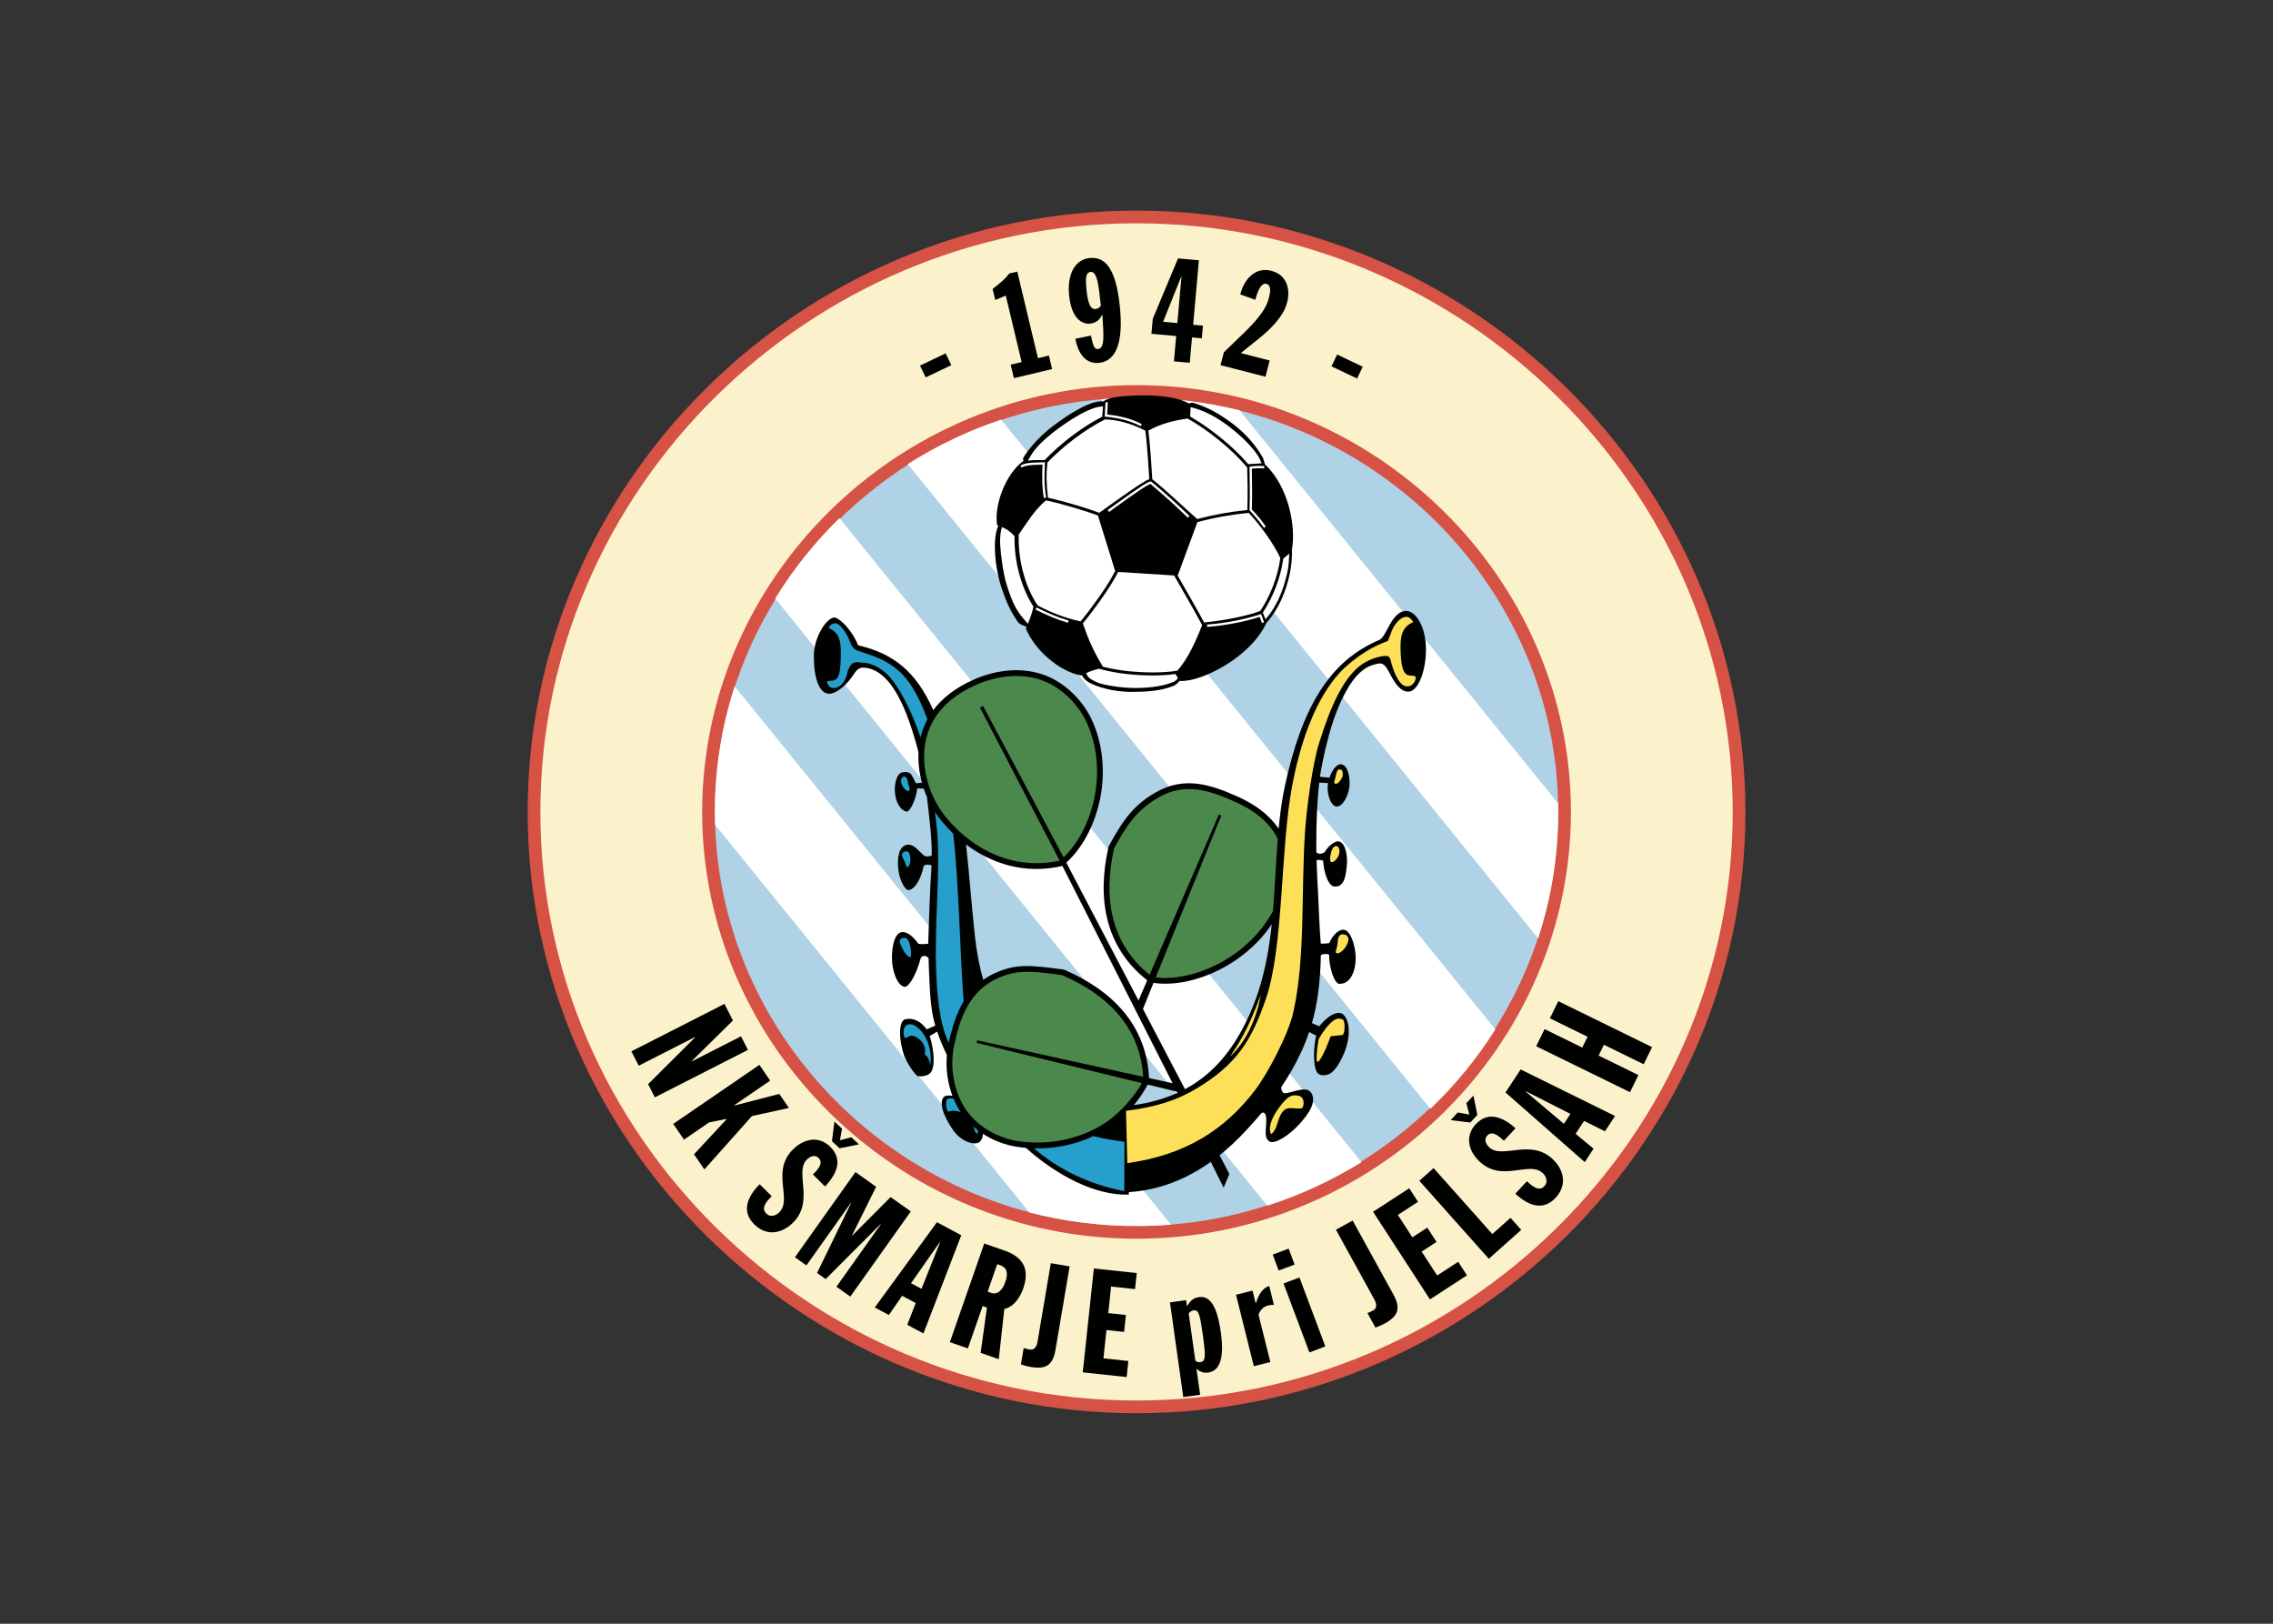 <svg clip-rule="evenodd" fill-rule="evenodd" viewBox="0 0 560 400" xmlns="http://www.w3.org/2000/svg"><rect x="0" y="0" width="560" height="400" fill="#333333" stroke="none"/><g transform="matrix(.943 0 0 .943 130 51.878)"><path d="m159.079 0c87.268 0 159.079 70.912 159.079 157.087 0 86.176-71.811 157.087-159.079 157.087s-159.079-70.911-159.079-157.087c0-86.175 71.811-157.087 159.079-157.087z" fill="#d65245"/><path d="m159.079 3.321c85.446 0 155.758 69.413 155.758 153.766 0 84.354-70.312 153.766-155.758 153.766s-155.758-69.412-155.758-153.766c0-84.353 70.312-153.766 155.758-153.766z" fill="#fbf2cc"/><path d="m159.079 45.594c62.256 0 113.485 50.33 113.485 111.493 0 61.164-51.229 111.494-113.485 111.494s-113.485-50.33-113.485-111.494c0-61.163 51.229-111.493 113.485-111.493z" fill="#d65245"/><path d="m159.079 48.915c60.434 0 110.164 48.831 110.164 108.172 0 59.342-49.73 108.172-110.164 108.172s-110.164-48.83-110.164-108.172c0-59.341 49.73-108.172 110.164-108.172z" fill="#afd2e6"/><path d="m217.845 248.587c-7.62 4.729-15.872 8.563-24.601 11.359l-128.577-158.614c4.709-7.669 10.358-14.718 16.792-20.993z" fill="#fff"/><path d="m252.827 213.904c-4.784 7.594-10.498 14.562-16.986 20.754l-136.539-168.437c7.549-4.799 15.732-8.72 24.402-11.605z" fill="#fff"/><path d="m159.079 48.915c9.282 0 18.295 1.134 26.907 3.257l83.228 102.672c.015.746.029 1.493.029 2.243 0 11.522-1.842 22.62-5.241 33.034l-114.157-140.824c3.045-.249 6.124-.382 9.234-.382z" fill="#fff"/><path d="m168.07 264.899c-2.966.235-5.964.36-8.991.36-9.673 0-19.052-1.229-27.991-3.529l-82.115-101.299c-.035-1.11-.058-2.224-.058-3.344 0-11.437 1.815-22.457 5.167-32.806z" fill="#fff"/><path d="m222.497 112.165c-12.945 5.483-20.155 17.435-24.655 38.112-.772 3.548-1.272 7.323-1.638 11.215-2.426-3.642-6.159-6.376-10.687-8.398-7.129-3.184-13.898-5.389-21.337-1.162-5.536 3.146-8.421 6.786-12.405 14.187-3.068 13.449-1.009 26.24 10.094 34.956l-2.278 5.268-18.853-36.001c8.158-7.483 12.603-23.056 7.089-36.342-2.63-6.339-7.728-10.622-12.292-12.466-5.869-2.372-12.86-1.76-19.126 1.048-4.654 2.085-8.093 4.769-10.435 7.909-4.571-10.258-10.552-14.809-19.622-16.937-1.453-3.597-4.414-6.777-5.988-7.222-1.136-.321-3.141 1.662-4.419 4.637-.716 1.669-1.204 3.526-1.181 5.766.058 5.712 1.511 9.383 3.921 9.475 2.047.077 4.866-2.504 6.476-5.035 1.047-1.645 1.841-1.953 3.411-1.695 3.259.534 6.968 3.306 10.459 12.23 1.149 2.939 2.218 6.466 3.073 9.788-.13 2.607.183 5.326.906 7.979l-1.585.115c-.474-.998-1.02-2.173-1.52-2.579-.423-.345-1.086-.406-1.908-.29-1.622.23-2.312 3.164-1.999 5.698.268 2.172 1.288 4.149 2.929 4.573.883.229 2.456-2.907 2.867-6.048l1.675.045c.252.751.538 1.495.856 2.226.525 4.827 1.324 10.516 1.242 15.311-.429.097-1.285.255-1.592.169-1.066-.299-2.75-3.317-4.763-3.034-2.428.341-2.678 3.757-2.366 6.549.267 2.395 1.656 5.527 2.805 5.281 1.741-.372 3.207-3.299 3.791-6.187.348-.644 1.456-.459 2.077-.263-.442 7.071-.62 12.634-.878 20.497-.668.058-1.788.133-2.549.014-1.665-2.375-3.453-3.444-4.69-2.975-1.546.587-2.193 3.384-2.236 6.585-.042 3.034 1.272 7.372 3.361 7.633 1.296-.035 3.177-3.88 4.03-7.061.225-1.416 1.611-1.199 2.183-.441.012 1.058.046 2.134.106 3.232.264 4.854.231 9.473 1.636 14.404l-2.252.951c-1.605-2.277-3.616-3.029-5.547-2.645-1.512.3-1.991 4.132-.417 9.265.352 1.15 2.139 4.408 3.603 5.61.758.098 3.081.227 3.806-1.583.697-1.742.48-5.326-.626-8.904l1.933-1.157c.721 2.13 1.576 4.159 2.542 6.127-.328 3.742.239 7.43 1.45 10.653-.991-.138-1.944-.147-2.408.5-1.441 2.242 1.499 6.945 2.733 8.666 1.964 2.736 5.456 3.954 6.791 2.869.498-.405.774-1.133.879-2.087 2.66 1.721 5.906 3.014 9.593 3.484.536.068 1.069.123 1.601.168 7.947 7.082 18.021 12.517 26.895 12.215l.01-.648c7.927-.527 15.026-3.363 21.409-7.909l3.352 6.75 1.5-3.584-2.563-4.893c2.333-1.859 4.565-3.95 6.705-6.239 1.538-1.647 2.983-3.263 4.342-4.881.391-.046.719-.007.88.362.93 2.121-.901 6.041 1.123 7.167 1.504.837 5.309-1.845 7.599-4.318 2.507-2.706 4.983-6.133 3.196-8.549-1.521-2.056-6.451.98-7.254.086-.359-.399-.474-.879-.476-1.411 1.905-2.812 3.593-5.743 5.092-8.941.872-1.859 1.597-3.672 2.2-5.455l1.818.926c-.76 3.578-.666 7.247-.049 9.02.458 1.317 1.662 1.51 2.825 1.237 1.01-.237 1.832-.987 2.588-2.041 1.068-1.489 2.036-3.654 2.458-5.011 1.685-5.425.06-8.811-1.457-9.093-1.759-.326-3.826 1.35-5.546 3.453l-1.907-.835c1.406-4.931 1.95-9.665 2.214-14.52.06-1.098.093-2.173.106-3.231.918-.528 2.189-.284 2.183-.021-.07 3.181 1.35 7.488 2.645 7.523 3.128.085 4.326-3.792 4.284-6.826-.044-3.202-1.317-6.903-2.927-7.277-1.225-.284-2.91.973-3.998 3.463-.761.12-1.536.16-2.204.102-.339-3.964-.483-8.676-.708-13.136-.143-2.807-.302-5.698-.39-8.62.621-.196 1.367-.018 1.716.142.161 2.767 1.226 6.647 3.005 6.733 2.6.125 2.899-2.886 3.167-5.282.313-2.793-.356-6.016-1.937-6.488-1.006-.3-2.866 1.065-3.755 2.674-.16.288-1.452.89-2.244.191-.01-.621-.017-1.243-.018-1.865-.012-5.614.174-11.104.76-16.381l2.296.115c-.059.317-.094.613-.101.87-.071 2.537.951 5.085 2.249 5.244 1.683.207 3.149-2.824 3.418-4.998.313-2.535-.388-5.7-2-6-1.347-.25-2.548 1.635-3.186 3.475l-2.495-.232c.682-4.382 2.455-12.672 4.829-18.194 3.914-9.107 7.259-10.849 10.519-11.385 1.571-.258 2.238 1.371 3.169 3.085 1.197 2.205 2.617 4.328 4.664 4.249 2.412-.093 4.467-5.09 4.526-10.803.064-6.235-2.79-10.493-5.359-10.282-3.753.308-4.897 6.765-6.834 7.584zm-28.094 74.272-.064.594c-1.288 11.785-3.888 20.132-8.098 27.665-3.97 7.103-8.846 11.801-14.514 14.822l-10.975-20.958 2.759-6.816c9.648 1.451 23.468-4.255 30.892-15.307zm-24.634 44.046c-3.526 1.597-7.336 2.614-11.405 3.21 1.393-1.651 2.611-3.452 3.627-5.382l7.618 1.856zm-50.739-29.534c-.969-3.313-1.71-7.068-2.214-11.683-.86-7.875-1.402-15.83-2.283-23.673 6.61 4.971 15.268 7.892 25.175 5.616l28.786 56.76-6.149-1.351c-.667-14.024-9.84-23.029-22.275-28.354-8.336-1.073-12.309-1.685-18.09.982-1.077.496-2.056 1.067-2.95 1.703z" fill="#000200"/><path d="m224.746 112.435c-3.494 1.244-6.737 3.064-10.543 6.313-5.417 4.624-11.245 14.326-14.501 31.684-3.08 16.424-2.135 42.132-6.927 55.787-3.559 10.14-7.283 16.941-18.75 23.552-4.981 2.871-10.438 4.488-17.697 5.4l.333 13.667c15.062-2.095 25.436-8.622 33.431-19.13 3.19-4.192 8.656-14.445 9.948-20.297 3.204-14.517 1.987-30.958 3.057-47.143.403-6.09 1.928-17.485 3.609-22.94 3.219-10.449 6.327-16.469 10.063-19.853 2.196-1.99 5.354-3.117 7.562-3.143.591-.007 1 .555 1.105 1.014.524 2.272 1.969 6.555 3.996 6.917.698.124 1.782-.054 2.399-1.43.324-.724.297-1.231-.419-1.311-1.453-.164-3.185.616-3.353-6.755-.066-2.949.053-5.918 3.31-7.248-.5-.75-1.181-1.914-2.812-1.145-1.42.67-2.548 2.68-2.819 3.495-.433 1.3-.858 2.146-.992 2.566z" fill="#fde057"/><path d="m191.536 204.884c-2.391 6.466-4.392 10.869-8.006 16.052 3.005-2.575 6.659-8.274 8.006-16.052z" fill="#fde057"/><path d="m211.994 145.995c-.54.112-.683.903-.873 1.734-.308 1.35-.541 1.545-.292 1.892.343.481 1.415-.317 1.944-1.515.405-.918.204-2.315-.779-2.111z" fill="#fde057"/><path d="m211.171 165.988c-.551-.007-1.073.816-1.262 1.646-.308 1.351-.295 1.781-.206 2.197.213 1.002 1.68-.123 2.161-1.341.448-1.134.246-2.489-.693-2.502z" fill="#fde057"/><path d="m212.856 189.064c-.574.021-.881.387-1.086 1.002-.122.369-.123 1.134-.207 1.662-.195 1.213-.497 1.517-.42 2.019.124.805 2.27-.061 3.147-2.603.476-1.378-.312-2.123-1.434-2.08z" fill="#fde057"/><path d="m212.942 211.327c-1.29-.639-2.302.041-3.359 1.099-1.547 1.548-2.9 3.907-2.943 4.143-.381 2.101-.582 4.219-.506 5.27.123 1.689 1.666-.733 3.666-6.149l3.04-.325c.68-.073.852-3.667.102-4.038z" fill="#fde057"/><path d="m201.542 231.275c-2.035-.527-3.104.254-5.103 2.909-1.388 1.843-3.125 4.735-2.309 6.913.155.413.99-.567 1.449-1.756.575-1.491.969-4.006 2.733-4.727.924-.378 2.107.07 3.819-.078.679-.058 1.126-2.817-.589-3.261z" fill="#fde057"/><path d="m86.399 115.032c3.493 1.243 6.617 1.857 10.421 5.105 3.027 2.584 5.381 6.708 7.616 12.767-.805 1.496-1.397 3.075-1.788 4.726-2.288-7.008-6.052-14.087-8.877-16.646-2.194-1.988-4.388-2.878-6.595-2.9-.588-.006-2.691-1.018-3.642 2.581-.524 2.878-2.393 4.081-3.513 4.078-.706-.003-1.238-.237-1.613-1.006-.346-.711-.18-.87.539-.886 1.815-.042 2.825-.476 2.87-6.513.022-2.948.068-5.978-3.189-7.309.38-.931 1.318-1.45 2.268-1.086 1.395.534 3.033 3.83 3.303 4.643.431 1.299 1.099 2.147 2.2 2.446zm24.777 47.703c1.604 13.965 1.747 31.815 2.74 43.823-1.946 3.236-3.081 7.011-3.897 10.856-2.567-5.277-3.144-13.279-3.337-20.23-.329-11.849 1.13-24.862.338-34.586-.146-1.792-.359-3.636-.61-5.49.519.801 1.082 1.572 1.689 2.309.943 1.145 1.971 2.258 3.077 3.318zm36.587 79.055c2.712.639 5.502 1.139 8.162 1.472l-.045 12.914c-9.461-1.889-17.206-5.704-23.622-11.211 5.593.151 10.872-.994 15.505-3.175z" fill="#279fcc"/><path d="m98.546 147.871c.54.112.683.902.872 1.733.308 1.351.541 1.546.293 1.893-.344.48-1.415-.317-1.944-1.515-.405-.918-.204-2.315.779-2.111z" fill="#279fcc"/><path d="m98.53 189.969c1.428.053 1.756 3.734 1.592 4.804-.123.805-1.546-.303-2.664-2.965-.564-1.343-.05-1.88 1.072-1.839z" fill="#279fcc"/><path d="m98.132 167.643c-.345.261-.382.628-.255 1.112.077.29.392.782.557 1.158.381.863.32 1.189.574 1.479.409.464 1.374-1.018.866-3.03-.276-1.091-1.068-1.23-1.742-.719z" fill="#279fcc"/><path d="m109.777 232.038c.455-.159.973-.164 1.501-.024.527 1.263 1.156 2.445 1.867 3.52-1.224-.487-2.665-.488-3.209-.095-.677-.508-.92-3.136-.159-3.401zm7.818 8.192.043.292c.038.249-.323 1.13-.708.117-.217-.571-.398-1.031-.568-1.422.391.347.803.686 1.233 1.013z" fill="#279fcc"/><path d="m99.341 212.629c1.995-.525 3.884 2.045 4.551 3.257.823 1.498 1.69 4.039 1.333 7.142-.059.51-.331-1.957-1.305-2.39-.283-.126-.032-.85-.095-1.571-.105-1.206-1.125-2.476-2.046-2.983-.758-.417-1.386-.965-2.936.039-.692.45-1.182-3.051.498-3.494z" fill="#279fcc"/><path d="m140.009 168.96c3.902-3.713 6.497-9.074 7.754-14.198 1.634-6.661 1.311-13.82-1.33-20.183-2.094-5.046-6.361-9.584-11.463-11.646-5.751-2.323-12.397-1.459-17.944 1.027-6.741 3.02-11.957 7.861-13.179 15.369-1.074 6.596 1.19 13.997 5.417 19.127 7.389 8.968 18.136 13.872 29.729 11.365l-20.833-39.989.832-.415z" fill="#4b884c"/><path d="m164.095 200.303c5.239.685 11.103-.927 15.701-3.201 6.163-3.048 11.566-7.897 14.848-13.976l.083-.156c.52-6.23.757-12.659 1.25-18.859-2.248-4.526-6.416-7.557-11.075-9.639-6.748-3.013-13.064-5.155-19.976-1.227-5.875 3.338-8.571 7.567-11.724 13.408-2.82 12.567-1.041 24.664 9.288 32.986l18.096-41.845.635.212z" fill="#4b884c"/><path d="m160.815 226.282c-.792-13.093-9.434-21.481-21.148-26.548-3.723-.486-8.18-1.217-11.88-.699-1.823.255-3.506.812-5.174 1.582-7.212 3.326-9.735 10.344-11.224 17.62-1.166 5.701-.025 12.272 3.406 17.029 3.201 4.439 8.591 7.232 13.958 7.916 8.068 1.03 16.186-.793 22.619-5.178 3.111-2.12 7.189-6.523 9.105-10.062l-43.172-10.517.167-.669z" fill="#4b884c"/><g fill="#000200"><path d="m127.037 43.779 9.989-2.384-.841-3.525-2.865.684-5.399-22.623-2.093.499c-.357.487-.789.978-1.289 1.46-.498.487-1.022.949-1.558 1.387-.534.445-1.036.836-1.51 1.182l.693 2.901 2.75-1.16 4.146 17.37-2.864.684z"/><path d="m143.097 33.477c.144.851.373 1.667.682 2.46.309.794.716 1.5 1.218 2.113.504.618 1.123 1.084 1.844 1.398.728.32 1.577.423 2.547.321 1.007-.112 1.908-.478 2.689-1.108.789-.625 1.427-1.556 1.915-2.786.489-1.23.798-2.806.92-4.727.122-1.922.027-4.236-.285-6.937-.254-2.099-.576-3.867-.981-5.314-.404-1.442-.865-2.61-1.389-3.505-.523-.895-1.084-1.571-1.69-2.032-.611-.46-1.241-.753-1.903-.884-.656-.132-1.323-.148-2.003-.062-.894.105-1.701.409-2.409.905-.708.501-1.3 1.179-1.774 2.046-.469.86-.791 1.893-.973 3.093-.176 1.199-.174 2.555-.002 4.068.17 1.393.446 2.552.823 3.489.382.931.829 1.664 1.342 2.199.507.536 1.051.909 1.62 1.108.569.206 1.128.273 1.677.202.762-.096 1.393-.335 1.893-.717.499-.388.907-.905 1.223-1.551l.076-.009c.089 1.352.162 2.566.213 3.644.057 1.07.058 1.995.015 2.76-.043.766-.175 1.364-.379 1.788-.209.43-.529.67-.967.722-.356.042-.641-.064-.861-.323-.215-.26-.401-.656-.546-1.191-.151-.533-.3-1.2-.45-1.993zm6.66-8.654c-.052.101-.14.213-.258.335-.125.128-.282.242-.473.347-.197.105-.423.17-.685.207-.224.033-.45-.004-.671-.105-.221-.1-.429-.304-.63-.61s-.379-.747-.543-1.33c-.163-.576-.302-1.326-.411-2.251-.12-1.019-.194-1.866-.218-2.547-.023-.682.008-1.23.087-1.632.078-.409.215-.704.402-.897.186-.186.427-.297.727-.326.42-.043.771.143 1.054.554.283.416.518 1.009.706 1.792.186.776.345 1.696.476 2.751z"/><path d="m162.967 32.191 6.468.577-.59 6.619 4.137.369.59-6.619 2.557.228.295-3.31-2.557-.228 1.502-16.848-5.453-.486-6.601 15.787zm6.77-2.807-3.723-.332 4.727-11.785.075.007z"/><path d="m181.026 40.385 11.738 3.019 1.091-4.241-7.532-1.938c.655-.552 1.371-1.135 2.15-1.741.773-.606 1.573-1.238 2.394-1.905.821-.665 1.63-1.361 2.422-2.092.792-.726 1.528-1.492 2.214-2.29s1.284-1.632 1.788-2.503c.509-.869.886-1.779 1.137-2.729.242-.938.339-1.849.298-2.723-.048-.877-.236-1.686-.571-2.428-.337-.736-.822-1.375-1.464-1.91-.638-.528-1.433-.921-2.382-1.172-1.026-.257-1.975-.28-2.848-.07-.875.217-1.659.613-2.354 1.195-.697.587-1.292 1.311-1.788 2.177-.495.861-.878 1.821-1.148 2.869l3.928 1.401c.306-1.137.625-2.023.951-2.66s.652-1.067.984-1.3c.325-.228.654-.293.969-.205.352.097.603.285.747.556.151.272.223.597.232.969 0 .377-.035.765-.106 1.169-.076.396-.161.777-.258 1.129-.251.949-.662 1.889-1.228 2.829-.573.937-1.253 1.867-2.052 2.798-.797.926-1.667 1.859-2.608 2.786-.942.934-1.909 1.868-2.905 2.807-.989.941-1.973 1.884-2.933 2.839z"/><path d="m102.515 40.485 6.693-3.191 1.473 3.089-6.693 3.191z"/><path d="m218.173 40.787-6.693-3.191-1.472 3.089 6.693 3.19z"/><path d="m27.102 219.631 1.914 3.757 14.72-7.5.035.068-12.302 12.247 1.758 3.45 24.317-12.39-1.81-3.552-12.841 6.543-.035-.069 10.771-10.607-2.21-4.337z"/><path d="m38.028 238.588 2.815 4.111 6.547-4.483 4.56-.938.043.063-8.529 9.185 2.706 3.953 12.426-13.943 9.66-2.108-2.512-3.669-11.764 3.038-.043-.063 9.425-6.454-2.815-4.111z"/><path d="m60.61 254.346c-.54.535-1.048 1.12-1.525 1.754-.476.634-.881 1.304-1.199 2.014-.318.702-.51 1.43-.58 2.18-.06.75.055 1.504.347 2.271.287.763.809 1.524 1.557 2.276.803.788 1.641 1.34 2.518 1.671.877.332 1.763.455 2.653.375.894-.075 1.761-.331 2.608-.768.848-.437 1.641-1.026 2.384-1.774.792-.807 1.381-1.645 1.789-2.509.399-.864.662-1.746.786-2.632.128-.89.174-1.772.14-2.643-.035-.881-.092-1.73-.177-2.561-.079-.827-.127-1.612-.143-2.357-.016-.746.054-1.432.219-2.061s.474-1.176.933-1.648c.541-.535 1.077-.848 1.624-.936.546-.088 1.034.073 1.465.492.345.351.517.721.519 1.109.006.393-.106.778-.322 1.167-.215.389-.476.751-.786 1.1-.311.349-.604.662-.887.939l3.156 3.133c.85-.893 1.547-1.786 2.086-2.682.539-.887.897-1.774 1.061-2.647.164-.881.107-1.739-.171-2.583-.279-.834-.815-1.655-1.604-2.447-.752-.738-1.549-1.25-2.39-1.546-.837-.29-1.691-.392-2.549-.289-.867.102-1.711.372-2.536.813s-1.604 1.027-2.334 1.761c-.805.82-1.403 1.667-1.802 2.531-.409.865-.663 1.737-.782 2.619-.114.876-.151 1.748-.104 2.607.049.867.119 1.702.217 2.52.093.812.15 1.589.17 2.33.026.736-.048 1.427-.218 2.06-.165.629-.493 1.195-.974 1.689-.198.2-.433.381-.703.545-.27.163-.564.277-.871.341-.311.069-.628.061-.948-.024-.317-.08-.625-.268-.919-.552-.368-.383-.559-.78-.569-1.186-.011-.416.096-.823.316-1.226.22-.402.49-.783.805-1.145.315-.353.612-.671.896-.947z"/><path d="m69.828 273.421 3 2.133 11.59-16.31.063.044-8.873 18.241 2.25 1.599 14.34-14.356.062.045-11.59 16.31 3.624 2.575 15.81-22.246-5.281-3.752-10.01 10.049-.063-.044 6.293-12.692-5.406-3.841z"/><path d="m102.895 281.677-2.738-1.464 7.53-10.753.067.036zm-12.205 4.863 3.685 1.97 3.463-5.016 3.55 1.897-2.212 5.684 4.225 2.259 9.89-25.66-6.355-3.396z"/><path d="m122.677 275.237.724.252c.533.179.962.443 1.275.789.316.353.489.826.517 1.424.031.593-.112 1.355-.434 2.278-.161.465-.359.896-.593 1.295-.24.397-.511.729-.815 1.001-.305.273-.645.452-1.02.538-.371.095-.772.063-1.209-.082l-.941-.328zm-12.37 20.37 4.706 1.638 3.857-11.076 1.122.39-1.649 11.846 4.742 1.651 1.448-13.133c.634-.131 1.208-.378 1.733-.743.525-.358.993-.79 1.408-1.302.407-.508.764-1.047 1.07-1.616.301-.572.543-1.13.734-1.68.464-1.353.688-2.56.664-3.617-.03-1.059-.268-1.988-.726-2.79-.46-.796-1.1-1.485-1.922-2.056-.821-.577-1.797-1.059-2.927-1.445l-5.285-1.841z"/><path d="m141.594 275.812-4.913-.831-3.466 20.484c-.126.743-.361 1.293-.701 1.656-.34.358-.771.499-1.283.419-.264-.045-.54-.098-.827-.166-.28-.067-.552-.146-.816-.229l-.723 4.27c.387.124.793.251 1.227.37.427.118.889.222 1.38.305 1.29.225 2.376.24 3.246.037.871-.202 1.566-.674 2.079-1.41.521-.742.893-1.793 1.12-3.174z"/><path d="m145.026 303.495 11.471 1.226.448-4.192-6.517-.697.79-7.394 4.612.493.473-4.421-4.612-.493.741-6.937 6.251.668.448-4.193-11.206-1.197z"/><path d="m172.023 284.625-4.214.592 3.479 24.748 4.403-.618-.95-6.757.076-.011c.212.222.464.412.766.583.294.165.627.286.993.364.372.076.773.084 1.204.031 1.075-.158 1.907-.662 2.497-1.513.59-.85.947-2.029 1.078-3.532.137-1.503.051-3.304-.245-5.41-.285-2.083-.675-3.841-1.16-5.269-.49-1.428-1.103-2.484-1.852-3.172-.742-.689-1.644-.962-2.702-.82-.574.087-1.044.237-1.413.457-.369.219-.68.489-.932.802-.259.314-.502.657-.739 1.032l-.076.011zm4.386 9.176c.168 1.196.296 2.197.379 3.018.082.814.124 1.479.119 1.996-.006.51-.046.91-.136 1.187-.089.283-.216.482-.394.597-.17.12-.385.196-.645.226-.286.034-.547.012-.778-.071-.225-.085-.403-.202-.522-.365l-1.729-12.299c.132-.167.303-.326.506-.484.21-.158.454-.264.738-.31.258-.043.479-.029.671.048.197.069.368.231.519.481s.293.617.42 1.109c.134.491.269 1.13.407 1.93.131.794.282 1.773.445 2.937z"/><path d="m189.721 301.887 4.314-1.075-3.079-12.348c.064-.299.208-.618.435-.951.22-.332.494-.63.817-.895.328-.267.673-.444 1.037-.542.277-.076.554-.125.835-.162.279-.043.573-.051.894-.032l-1.233-4.947c-.668.226-1.22.575-1.657 1.039-.444.466-.806.991-1.092 1.589s-.529 1.205-.722 1.832l-.074.019-.816-3.273-4.314 1.076z"/><path d="m204.24 298.283 4.163-1.562-6.76-18.015-4.163 1.562zm-8.026-21.388 4.163-1.562-1.562-4.163-4.163 1.561z"/><path d="m215.539 263.834-4.364 2.406 10.027 18.195c.364.66.522 1.237.481 1.733-.043.491-.294.87-.744 1.125-.235.13-.484.26-.751.385-.261.122-.522.23-.781.329l2.09 3.793c.38-.144.777-.297 1.191-.473.407-.174.834-.38 1.27-.621 1.15-.626 2.01-1.289 2.565-1.989.556-.7.807-1.502.75-2.398-.053-.904-.415-1.959-1.096-3.182z"/><path d="m235.736 284.433 9.675-6.284-2.296-3.536-5.497 3.57-4.05-6.237 3.89-2.526-2.422-3.729-3.89 2.526-3.799-5.85 5.272-3.424-2.296-3.537-9.452 6.138z"/><path d="m251.113 273.826 8.471-7.548-2.805-3.147-4.751 4.232-15.35-17.229-3.72 3.315z"/><path d="m258.036 256.82c.552.523 1.152 1.013 1.801 1.469.649.457 1.331.84 2.051 1.136.711.296 1.444.464 2.197.511.751.037 1.501-.102 2.258-.418.754-.311 1.498-.857 2.226-1.628.763-.827 1.289-1.681 1.592-2.569.303-.887.399-1.777.291-2.663-.103-.892-.386-1.75-.849-2.584-.464-.833-1.078-1.607-1.849-2.326-.831-.766-1.687-1.329-2.563-1.709-.877-.372-1.766-.607-2.656-.703-.894-.1-1.776-.119-2.646-.057-.879.062-1.726.146-2.554.257-.823.105-1.607.178-2.352.217-.744.04-1.433-.009-2.066-.154-.634-.145-1.191-.437-1.677-.881-.551-.523-.882-1.05-.987-1.593-.104-.543.041-1.037.446-1.48.34-.356.705-.54 1.093-.554.392-.018.78.081 1.176.285.396.203.766.452 1.125.752.358.299.68.582.965.856l3.033-3.252c-.919-.822-1.833-1.491-2.746-2.001-.904-.511-1.802-.841-2.679-.978-.886-.136-1.741-.052-2.576.253-.826.304-1.629.866-2.396 1.679-.714.775-1.201 1.588-1.47 2.438-.264.846-.338 1.703-.209 2.557.13.863.425 1.698.892 2.509s1.077 1.571 1.834 2.277c.845.78 1.71 1.351 2.586 1.722.877.381 1.757.608 2.642.7.88.086 1.753.096 2.609.021.865-.075 1.698-.172 2.512-.295.809-.119 1.584-.2 2.324-.244.735-.049 1.428.004 2.066.153.633.145 1.209.455 1.718.921.206.192.394.42.567.686.172.265.295.554.369.859.078.31.081.626.006.949-.07.319-.249.633-.524.936-.371.379-.761.583-1.167.606-.415.023-.825-.071-1.235-.278s-.798-.465-1.17-.768c-.363-.304-.69-.591-.975-.866z"/><path d="m272.438 235.975-1.705 2.595-10.03-8.469.042-.064zm3.742 12.593 2.294-3.492-4.683-3.901 2.21-3.364 5.461 2.716 2.631-4.004-24.662-12.165-3.957 6.023z"/><path d="m288.004 230.307 2.192-4.474-10.396-5.093 1.383-2.823 10.396 5.093 2.192-4.475-24.509-12.007-2.192 4.475 9.845 4.823-1.383 2.823-9.845-4.823-2.192 4.475z"/><path d="m241.149 237.605 1.857-2.004 3.022.559-.787-2.971 1.857-2.004 1.021 5.062-1.845 1.991z"/><path d="m86.555 243.934-2.002-1.859-2.972.785.562-3.022-2.002-1.859-.638 5.125 1.989 1.846z"/><path d="m130.351 108.694c-.714-.166-1.879-.644-2.278-1.224-2.069-3.004-3.21-5.726-4.283-8.981-1.741-5.281-2.248-11.905-1.141-15.353.109-.341.235-.611.366-.82-.118-.044-.24-.089-.366-.135-.845-5.241 2.226-13.342 6.8-16.737l.108-.012c-.144-.325-.173-.749.09-1.132 2.078-3.164 4.682-5.79 7.691-8.084 4.553-3.471 10.031-6.741 13.068-6.357 1.727-1.314 5.676-1.36 6.426-1.428 4.808-.431 12.459-.119 15.933 1.963.356-.179.827-.283 1.269-.144 4.019 1.271 6.573 2.827 9.644 5.037 4.185 3.01 6.795 6.49 8.286 9.071.19.328.478 1.139.626 1.888 6.301 5.919 8.173 16.411 7.083 22.315.151 3.303-.529 6.773-1.452 9.658-1.477 4.615-3.462 7.542-5.258 9.574-4.105 8.873-16.979 15.459-22.614 15.079l-.029-.047c-.193.398-1.068 1.151-1.437 1.274-3.387 1.41-7.196 1.616-10.979 1.633-5.345.025-9.475-1.509-11.117-2.38-1.101-.584-1.78-1.462-1.95-1.982l-.15.086c-5.861-1.016-12.324-6.8-14.537-12.329.067-.141.134-.286.201-.433z"/></g><path d="m187.983 67.139c-3.798-4.699-10.448-9.963-15.556-12.815-3.602.511-6.873 1.296-10.271 3.147.315 2.418.506 4.893.684 7.289.134 1.806.249 3.614.351 5.422 3.509 2.774 7.826 6.932 11.739 10.397 4.243-1.125 8.707-1.93 13.094-2.353.15-4.126.03-8.385-.041-11.087zm-38.99 12.516 4.504 14.511c-1.304 2.589-3.103 5.228-4.758 7.55-1.36 1.908-2.789 3.799-4.286 5.61-4.173-.949-7.729-2.322-11.211-4.179-3.438-5.162-5.175-12.239-4.933-18.545 1.854-2.584 4.074-6.459 7.135-8.897 2.493.531 5.002 1.219 7.423 1.938 2.014.598 4.11 1.254 6.126 2.012zm-13.052-4.646c-.432-3.887-.507-5.767-.147-9.209 4.329-4.436 9.53-8.42 15.019-11.25 3.31.098 6.676.984 10.553 2.927.319 2.433.512 4.929.691 7.342.132 1.786.247 3.574.347 5.362-1.184.211-8.308 5.325-13.068 8.765-2.054-.776-4.191-1.445-6.245-2.055-2.333-.693-4.747-1.358-7.15-1.882zm-.904-9.817c-1.935-.053-2.796-.033-4.361.122.712-1.184 1.256-2.201 2.196-3.28 1.58-1.816 3.729-3.613 5.69-5.053 2.142-1.572 5.058-3.534 7.625-4.68 1.469-.656 2.454-1.038 4.126-1.171l-.198 2.694c-5.515 2.882-10.73 6.899-15.078 11.368zm-2.893 38.263c-.343 1.623-.889 3.151-1.456 4.476-.945-1.131-1.809-1.986-2.609-3.255-1.41-2.238-2.288-4.861-3.008-7.183-.787-2.538-1.488-7.589-1.628-10.396-.075-1.509.06-3.045.451-4.428 1.581.685 2.359 1.338 3.314 2.404-.139 6.28 1.589 13.196 4.936 18.382zm37.093 17.612c-4.009.564-8.856.395-12.118.06-2.484-.254-5.264-.697-7.872-1.45-1.319.347-2.262.654-3.343 1.172.24.521.529 1.083 1.197 1.506.703.446 1.646.952 2.539 1.194 2.712.735 5.921 1.117 8.577 1.153 3.21.043 7.189-.253 10.228-1.466.427-.17 1.045-.461 1.453-1.096zm-18.94-1.916c2.317.603 4.733.973 6.902 1.196 3.333.341 8.463.513 12.496-.142 2.816-2.999 4.979-8.039 6.531-11.905-2.354-4.359-4.859-8.677-7.33-12.976l-14.632-.935c-1.328 2.668-3.179 5.387-4.885 7.782-1.374 1.928-2.818 3.838-4.33 5.666 1.47 4.266 2.849 7.417 5.248 11.314zm47.112-28.231c-.633 4.861-2.705 10.175-5.341 14.08l.676 1.74c.384-.386.749-.808 1.097-1.283 1.723-2.352 3.002-5.141 3.919-8.153.38-1.245.699-2.576.921-3.94.152-.932.259-2.804.309-3.75zm-6.006 13.662c2.589-3.827 4.634-9.079 5.238-13.849-1.835-3.84-5.055-8.32-8.228-11.755-4.496.415-9.083 1.238-13.431 2.399l-5.158 13.986c2.331 4.053 4.687 8.124 6.913 12.232 5.22-.494 11.472-1.752 14.666-3.013zm-18.311-50.784c5.01 2.851 11.33 7.855 15.169 12.444l3.467-.221c-.441-1.369-1.125-2.364-2.107-3.583-1.762-2.188-4.396-4.55-6.522-6.139-3.086-2.306-6.161-4.033-9.892-4.962z" fill="#fff"/><path d="m162.695 71.405c-.995.332-3.114 1.878-3.939 2.436-2.247 1.518-4.407 3.156-6.632 4.705l-.248.173-.345-.496.248-.172c2.227-1.551 4.389-3.191 6.638-4.711.968-.654 3.224-2.315 4.279-2.563l.145-.034.116.095c3.343 2.755 6.609 5.737 9.729 8.744l.218.21-.419.435-.218-.21c-3.07-2.959-6.283-5.895-9.572-8.612z" fill="#fff"/><path d="m134.519 66.358c-1.551.065-4.026.019-5.209.643l-.267.141-.282-.534.267-.141c1.42-.75 4.139-.627 5.79-.729l.336-.021-.016.337c-.136 2.799-.21 5.846.283 8.605l.053.298-.594.106-.053-.297c-.483-2.7-.435-5.654-.308-8.408z" fill="#fff"/><path d="m151.402 53.277c3.03.303 6.059.985 8.785 2.376l.269.137-.275.538-.269-.137c-2.742-1.4-5.807-2.06-8.855-2.341l-.29-.027.206-3.772.603.033z" fill="#fff"/><path d="m189.207 67.412c.044 3.548.128 7.11-.001 10.657 1.214 1.325 2.478 2.732 3.473 4.224l.168.251-.503.335-.167-.251c-1-1.498-2.283-2.915-3.5-4.242l-.084-.092.005-.124c.139-3.669.045-7.357.002-11.028l-.004-.277.276-.027c1.117-.111 2.171-.205 3.293-.115l.3.024-.048.601-.301-.023c-.99-.079-1.93-.008-2.909.087z" fill="#fff"/><path d="m191.259 106.143c-4.042 1.311-9.25 2.264-13.436 2.584l-.301.022-.046-.602.301-.023c4.234-.322 9.539-1.303 13.572-2.646l.279-.093.773 2.146-.568.204z" fill="#fff"/><path d="m133.236 103.817c2.48 1.242 5.142 2.409 7.807 3.19l.29.085-.17.58-.29-.085c-2.7-.791-5.394-1.972-7.908-3.231l-.269-.135.27-.54z" fill="#fff"/></g></svg>